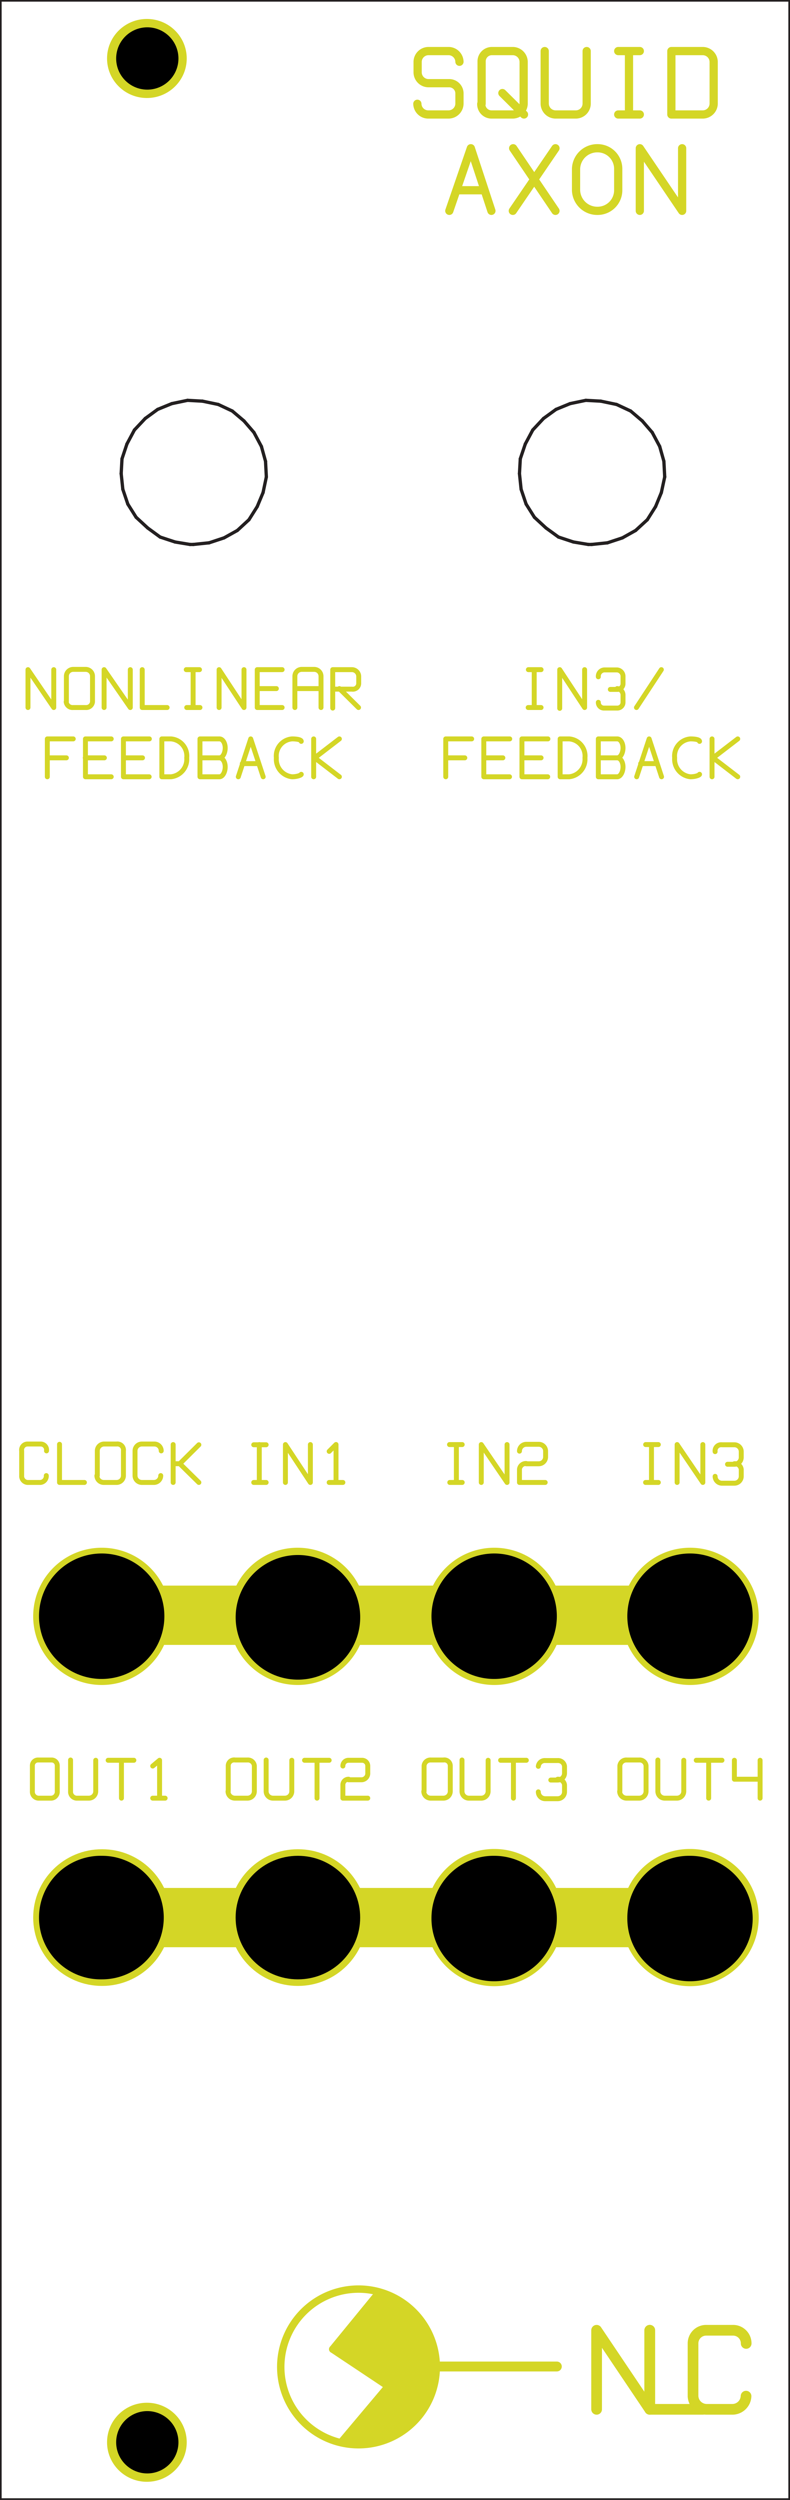 <svg id="Layer_1" data-name="Layer 1" xmlns="http://www.w3.org/2000/svg" width="40.64mm" height="128.5mm" viewBox="0 0 115.2 364.25">
  <title>squid-axon-original-panel</title>
  <rect width="115.2" height="364.25" style="fill: #fff"/>
  <g>
    <ellipse cx="21.42" cy="8.52" rx="5.81" ry="5.76" style="fill: #d4d626"/>
    <ellipse cx="21.42" cy="355.85" rx="5.81" ry="5.76" style="fill: #d4d626"/>
    <path d="M90.64,279.4a10,10,0,1,0,9.92-10A9.95,9.95,0,0,0,90.64,279.4Z" style="fill: #d4d626;fill-rule: evenodd"/>
    <path d="M90.64,235.35a10,10,0,1,0,9.92-9.84A10,10,0,0,0,90.64,235.35Z" style="fill: #d4d626;fill-rule: evenodd"/>
    <ellipse cx="43.44" cy="279.4" rx="10.04" ry="9.96" style="fill: #d4d626"/>
    <path d="M33.4,235.35a10,10,0,1,0,10-9.84A10,10,0,0,0,33.4,235.35Z" style="fill: #d4d626;fill-rule: evenodd"/>
    <path d="M62.08,279.4a10,10,0,1,0,10-10A10,10,0,0,0,62.08,279.4Z" style="fill: #d4d626;fill-rule: evenodd"/>
    <path d="M62.08,235.35a10,10,0,1,0,10-9.84A10,10,0,0,0,62.08,235.35Z" style="fill: #d4d626;fill-rule: evenodd"/>
    <ellipse cx="14.88" cy="279.4" rx="10.04" ry="9.96" style="fill: #d4d626"/>
    <path d="M4.84,235.35a10,10,0,1,0,10-9.84A10,10,0,0,0,4.84,235.35Z" style="fill: #d4d626;fill-rule: evenodd"/>
    <path d="M49.49,100.33l2.79,2.76m-3.76-5.52h2.79a1,1,0,0,1,1,1v1a.86.86,0,0,1-1,.84H48.52m0-2.76v5.52M43,100.33h3.75M43,103.09V98.53a1,1,0,0,1,1-1h1.81a1,1,0,0,1,1,1v4.56m-9.2-2.76H40.3m.84-2.76H37.51v5.52h3.63m-9.19,0V97.57l3.63,5.52V97.57m-8.35,5.52h1.93m-1-5.52v5.52m-1-5.52h1.93m-8.35,0v5.52h3.63m-9.19,0V97.57L19,103.09V97.57m-9.32,4.68V98.53a1,1,0,0,1,1-1h1.81a1,1,0,0,1,1,1v3.72a.93.93,0,0,1-1,.84H10.65a.93.93,0,0,1-1-.84m-5.57.84V97.57l3.76,5.52V97.57" style="fill: none;stroke: #d4d626;stroke-linecap: round;stroke-linejoin: round;stroke-width: 0.72px"/>
    <path d="M45.74,110.3l3.75,2.88m0-5.52-3.75,2.88m0-2.88v5.52m-1.81-.36c0,.12-.61.36-1.34.36a2.57,2.57,0,0,1-2.29-2.76,2.49,2.49,0,0,1,2.29-2.76c.73,0,1.34.12,1.34.36m-8.6,3.24h2.42m-3,1.92,1.81-5.52,1.82,5.52M32,110.42c.48,0,.84.6.84,1.32s-.36,1.44-.84,1.44H29.16m0,0v-5.52H32c.48,0,.84.6.84,1.32s-.36,1.44-.84,1.44H29.16m-5.56-2.76h1.33a2.5,2.5,0,0,1,2.3,2.76,2.57,2.57,0,0,1-2.3,2.76H23.6v-5.52M18,110.42h2.78m1-2.76H18v5.52h3.75m-9.32-2.76h2.79m1-2.76H12.46v5.52h3.76M6.9,110.42H9.68m1-2.76H6.9v5.52" style="fill: none;stroke: #d4d626;stroke-linecap: round;stroke-linejoin: round;stroke-width: 0.72px"/>
    <path d="M92.81,103.09l3.63-5.52M90,100.33a.94.94,0,0,1,.85,1v1a.83.83,0,0,1-.85.84H88.09a.82.82,0,0,1-.84-.84m0-3.72a.93.93,0,0,1,.84-1H90a.94.94,0,0,1,.85,1v1a.83.83,0,0,1-.85.84h-1m-7.38,2.76V97.57l3.63,5.52V97.57m-8.23,5.52H78.9m-1-5.52v5.52m-.85-5.52H78.9" style="fill: none;stroke: #d4d626;stroke-linecap: round;stroke-linejoin: round;stroke-width: 0.72px"/>
    <path d="M103.83,110.3l3.75,2.88m0-5.52-3.75,2.88m0-2.88v5.52m-1.82-.36c0,.12-.6.36-1.33.36a2.57,2.57,0,0,1-2.3-2.76,2.5,2.5,0,0,1,2.3-2.76c.73,0,1.33.12,1.33.36m-8.59,3.24h2.42m-3,1.92,1.82-5.52,1.81,5.52M90,110.42c.48,0,.85.6.85,1.32s-.37,1.44-.85,1.44H87.25m0,0v-5.52H90c.48,0,.85.6.85,1.32s-.37,1.44-.85,1.44H87.25m-5.57-2.76H83a2.5,2.5,0,0,1,2.3,2.76,2.57,2.57,0,0,1-2.3,2.76H81.68v-5.52m-5.57,2.76H78.9m1-2.76H76.11v5.52h3.76m-9.32-2.76h2.78m1-2.76H70.55v5.52H74.3M65,110.42h2.78m1-2.76H65v5.52" style="fill: none;stroke: #d4d626;stroke-linecap: round;stroke-linejoin: round;stroke-width: 0.72px"/>
    <path d="M25.29,213.27h1M29,210.51l-2.78,2.76L29,216m-3.75-5.52V216m-1.81-1a1,1,0,0,1-1,1H20.69a1,1,0,0,1-1-1v-3.6a1,1,0,0,1,1-1h1.82a1,1,0,0,1,1,1m-9.32,3.6v-3.6a1,1,0,0,1,1-1h1.81a.89.89,0,0,1,1,1v3.6a1,1,0,0,1-1,1H15.13a1,1,0,0,1-1-1m-5.45-4.56V216h3.63m-5.56-1a.94.94,0,0,1-.85,1H4a.93.93,0,0,1-.84-1v-3.6a.86.86,0,0,1,.84-1H5.93a.86.86,0,0,1,.85,1" style="fill: none;stroke: #d4d626;stroke-linecap: round;stroke-linejoin: round;stroke-width: 0.72px"/>
    <path d="M48,216H50M48,211.47l1-1V216m-7.38,0v-5.52L45.26,216v-5.52M37,216h1.81m-1-5.52V216M37,210.51h1.81" style="fill: none;stroke: #d4d626;stroke-linecap: round;stroke-linejoin: round;stroke-width: 0.72px"/>
    <path d="M75.75,214.11V216H79.5m-3.75-1.92a.94.94,0,0,1,1-.84m-1-1.8a1,1,0,0,1,1-1h1.81a1,1,0,0,1,1,1v.84a1,1,0,0,1-1,1H76.72M70.18,216v-5.52L73.94,216v-5.52M65.59,216H67.4m-.85-5.52V216m-1-5.52H67.4" style="fill: none;stroke: #d4d626;stroke-linecap: round;stroke-linejoin: round;stroke-width: 0.72px"/>
    <path d="M107.09,213.27a.93.93,0,0,1,1,.84v1a1,1,0,0,1-1,1h-1.81a1,1,0,0,1-1-1m0-3.6a.89.89,0,0,1,1-1h1.81a1,1,0,0,1,1,1v.84a1,1,0,0,1-1,1h-1M98.74,216v-5.52l3.75,5.52v-5.52M94.14,216H96m-1-5.52V216m-.85-5.52H96" style="fill: none;stroke: #d4d626;stroke-linecap: round;stroke-linejoin: round;stroke-width: 0.72px"/>
    <path d="M22.27,262h1.81m-1.81-4.68,1-.84V262m-5.56-5.52V262m-1.94-5.52h3.75m-5.56,0V261a1,1,0,0,1-1,1H11.13a.93.93,0,0,1-.84-1v-4.56M4.72,261v-3.72a.82.82,0,0,1,.85-.84H7.5a.82.82,0,0,1,.85.84V261a.93.93,0,0,1-.85,1H5.57a.93.93,0,0,1-.85-1" style="fill: none;stroke: #d4d626;stroke-linecap: round;stroke-linejoin: round;stroke-width: 0.72px"/>
    <path d="M50,260.08V262h3.63M50,260.08a.82.82,0,0,1,.84-.84M50,257.32a.82.82,0,0,1,.84-.84h1.94a.83.83,0,0,1,.85.84v1a.94.94,0,0,1-.85,1H50.82m-4.59-2.76V262m-1.82-5.52H48m-5.45,0V261a1,1,0,0,1-1,1H39.81a1,1,0,0,1-1-1v-4.56M33.28,261v-3.72a.86.86,0,0,1,1-.84h1.81a.94.94,0,0,1,1,.84V261a1,1,0,0,1-1,1H34.25a1,1,0,0,1-1-1" style="fill: none;stroke: #d4d626;stroke-linecap: round;stroke-linejoin: round;stroke-width: 0.72px"/>
    <path d="M81.32,259.24a.94.94,0,0,1,1,.84v1a1,1,0,0,1-1,1H79.5a1,1,0,0,1-1-1m0-3.72a.94.94,0,0,1,1-.84h1.82a.94.94,0,0,1,1,.84v1a1,1,0,0,1-1,1h-1m-5.45-2.76V262M73,256.48h3.75m-5.57,0V261a1,1,0,0,1-1,1H68.37a1,1,0,0,1-1-1v-4.56M61.84,261v-3.72a.93.93,0,0,1,1-.84h1.82a.86.86,0,0,1,1,.84V261a1,1,0,0,1-1,1H62.8a1,1,0,0,1-1-1" style="fill: none;stroke: #d4d626;stroke-linecap: round;stroke-linejoin: round;stroke-width: 0.72px"/>
    <path d="M107.09,256.48v2.76h3.75m0,2.76v-5.52m-7.5,0V262m-1.81-5.52h3.75m-5.57,0V261a1,1,0,0,1-1,1H96.93a1,1,0,0,1-1-1v-4.56M90.39,261v-3.72a.94.94,0,0,1,1-.84h1.82a.93.93,0,0,1,1,.84V261a1,1,0,0,1-1,1H91.36a1,1,0,0,1-1-1" style="fill: none;stroke: #d4d626;stroke-linecap: round;stroke-linejoin: round;stroke-width: 0.72px"/>
    <polyline points="87 351.05 87 339.53 94.75 351.05 94.75 339.53" style="fill: none;stroke: #d4d626;stroke-linecap: round;stroke-linejoin: round;stroke-width: 1.56px"/>
    <polyline points="94.75 339.53 94.75 351.05 102.49 351.05" style="fill: none;stroke: #d4d626;stroke-linecap: round;stroke-linejoin: round;stroke-width: 1.56px"/>
    <path d="M108.79,349.13a2,2,0,0,1-1.94,1.92H103a2,2,0,0,1-1.94-1.92v-7.68a1.91,1.91,0,0,1,1.94-1.92h3.87a1.91,1.91,0,0,1,1.94,1.92" style="fill: none;stroke: #d4d626;stroke-linecap: round;stroke-linejoin: round;stroke-width: 1.56px"/>
    <path d="M52.28,356.21a11.34,11.34,0,1,0,0-22.68,11.34,11.34,0,1,0,0,22.68" style="fill: none;stroke: #d4d626;stroke-linecap: round;stroke-linejoin: round;stroke-width: 1.08px"/>
    <line x1="63.89" y1="344.81" x2="81.2" y2="344.81" style="fill: none;stroke: #d4d626;stroke-linecap: round;stroke-linejoin: round;stroke-width: 1.44px"/>
    <line x1="55.3" y1="334.01" x2="48.52" y2="342.29" style="fill: none;stroke: #d4d626;stroke-linecap: round;stroke-linejoin: round;stroke-width: 1.08px"/>
    <line x1="56.63" y1="347.69" x2="49.86" y2="355.73" style="fill: none;stroke: #d4d626;stroke-linecap: round;stroke-linejoin: round;stroke-width: 1.08px"/>
    <line x1="48.52" y1="342.29" x2="56.63" y2="347.69" style="fill: none;stroke: #d4d626;stroke-linecap: round;stroke-linejoin: round;stroke-width: 1.08px"/>
    <polygon points="56.99 347.45 57.24 355.01 53.73 355.85 50.22 355.73 56.99 347.45" style="fill: #d4d626;fill-rule: evenodd"/>
    <polygon points="54.82 333.89 57.36 335.09 57.24 347.57 48.16 341.93 54.82 333.89" style="fill: #d4d626;fill-rule: evenodd"/>
    <polygon points="56.75 349.25 62.2 349.49 61.96 350.81 60.38 352.25 56.63 355.25 56.75 349.25" style="fill: #d4d626;fill-rule: evenodd"/>
    <polygon points="56.63 341.69 63.17 341.57 63.53 345.17 63.29 347.69 62.32 349.97 56.39 349.73 56.63 341.69" style="fill: #d4d626;fill-rule: evenodd"/>
    <polygon points="56.99 334.61 59.41 336.17 61.84 338.93 62.8 341.21 63.05 342.05 56.27 341.93 56.99 334.61" style="fill: #d4d626;fill-rule: evenodd"/>
    <path d="M97.9,7.44h4.59A1.6,1.6,0,0,1,104.07,9v6.12a1.6,1.6,0,0,1-1.58,1.56H97.9V7.44m-7.75,9.24H93.3M91.72,7.44v9.24M90.15,7.44H93.3m-7.75,0v7.68A1.59,1.59,0,0,1,84,16.68H81a1.6,1.6,0,0,1-1.57-1.56V7.44m-6.17,6.12,3.15,3.12m-6.18-1.56V9a1.5,1.5,0,0,1,1.46-1.56h3.14A1.6,1.6,0,0,1,76.36,9v6.12a1.6,1.6,0,0,1-1.58,1.56H71.64a1.5,1.5,0,0,1-1.46-1.56m-4.71-3h-3a1.59,1.59,0,0,1-1.57-1.56V9a1.59,1.59,0,0,1,1.57-1.56h3A1.6,1.6,0,0,1,67,9m-1.57,3.12A1.5,1.5,0,0,1,67,13.56v1.56a1.6,1.6,0,0,1-1.57,1.56h-3a1.59,1.59,0,0,1-1.57-1.56" style="fill: none;stroke: #d4d626;stroke-linecap: round;stroke-linejoin: round;stroke-width: 1.2px"/>
    <path d="M93.3,30.72V21.6l6.17,9.12V21.6m-9.32,6.12a3,3,0,0,1-3,3,3.09,3.09,0,0,1-3.15-3V24.6a3.09,3.09,0,0,1,3.15-3,3,3,0,0,1,3,3v3.12m-15.37,3L81,21.6m-6.17,0L81,30.72m-14.27-3h3.87m-5.08,3,3.14-9.12,3,9.12" style="fill: none;stroke: #d4d626;stroke-linecap: round;stroke-linejoin: round;stroke-width: 1.2px"/>
    <line x1="14.88" y1="235.35" x2="43.44" y2="235.35" style="fill: none;stroke: #d4d626;stroke-linecap: round;stroke-linejoin: round;stroke-width: 8.64px"/>
    <line x1="43.44" y1="235.35" x2="72.12" y2="235.35" style="fill: none;stroke: #d4d626;stroke-linecap: round;stroke-linejoin: round;stroke-width: 8.64px"/>
    <line x1="72.12" y1="235.35" x2="100.56" y2="235.35" style="fill: none;stroke: #d4d626;stroke-linecap: round;stroke-linejoin: round;stroke-width: 8.64px"/>
    <line x1="14.88" y1="279.4" x2="43.44" y2="279.4" style="fill: none;stroke: #d4d626;stroke-linecap: round;stroke-linejoin: round;stroke-width: 8.64px"/>
    <line x1="43.44" y1="279.4" x2="72.12" y2="279.4" style="fill: none;stroke: #d4d626;stroke-linecap: round;stroke-linejoin: round;stroke-width: 8.64px"/>
    <line x1="72.12" y1="279.4" x2="100.56" y2="279.4" style="fill: none;stroke: #d4d626;stroke-linecap: round;stroke-linejoin: round;stroke-width: 8.64px"/>
    <path d="M16.94,8.52a4.54,4.54,0,0,0,9.08,0,4.54,4.54,0,1,0-9.08,0Z" style="fill-rule: evenodd"/>
    <path d="M16.94,355.85a4.54,4.54,0,0,0,9.08,0,4.54,4.54,0,1,0-9.08,0Z" style="fill-rule: evenodd"/>
    <path d="M91.48,279.4a9.14,9.14,0,1,0,9.08-9A9,9,0,0,0,91.48,279.4Z" style="fill-rule: evenodd"/>
    <path d="M91.48,235.35a9.14,9.14,0,1,0,9.08-9A9.13,9.13,0,0,0,91.48,235.35Z" style="fill-rule: evenodd"/>
    <ellipse cx="43.44" cy="279.4" rx="9.08" ry="9"/>
    <path d="M34.37,235.35a9.08,9.08,0,1,0,18.15,0,9.08,9.08,0,0,0-18.15,0Z" style="fill-rule: evenodd"/>
    <path d="M62.92,279.4a9.14,9.14,0,1,0,9.2-9A9.06,9.06,0,0,0,62.92,279.4Z" style="fill-rule: evenodd"/>
    <path d="M62.92,235.35a9.14,9.14,0,1,0,9.2-9A9.16,9.16,0,0,0,62.92,235.35Z" style="fill-rule: evenodd"/>
    <path d="M5.69,279.4a9,9,0,0,0,9.19,9,9,9,0,1,0,0-18A9,9,0,0,0,5.69,279.4Z" style="fill-rule: evenodd"/>
    <path d="M5.69,235.35a9.14,9.14,0,1,0,9.19-9A9.15,9.15,0,0,0,5.69,235.35Z" style="fill-rule: evenodd"/>
    <line x1="115.2" style="fill: none;stroke: #231f20;stroke-linecap: round;stroke-linejoin: round;stroke-width: 0.48px"/>
    <line y2="364.25" style="fill: none;stroke: #231f20;stroke-linecap: round;stroke-linejoin: round;stroke-width: 0.48px"/>
    <line y1="364.25" x2="115.2" y2="364.25" style="fill: none;stroke: #231f20;stroke-linecap: round;stroke-linejoin: round;stroke-width: 0.48px"/>
    <line x1="115.2" y1="364.25" x2="115.2" style="fill: none;stroke: #231f20;stroke-linecap: round;stroke-linejoin: round;stroke-width: 0.48px"/>
    <line x1="86.28" y1="79.33" x2="88.58" y2="79.09" style="fill: none;stroke: #231f20;stroke-linecap: round;stroke-linejoin: round;stroke-width: 0.48px"/>
    <line x1="88.58" y1="79.09" x2="90.76" y2="78.37" style="fill: none;stroke: #231f20;stroke-linecap: round;stroke-linejoin: round;stroke-width: 0.48px"/>
    <line x1="90.76" y1="78.37" x2="92.69" y2="77.29" style="fill: none;stroke: #231f20;stroke-linecap: round;stroke-linejoin: round;stroke-width: 0.48px"/>
    <line x1="92.69" y1="77.29" x2="94.39" y2="75.73" style="fill: none;stroke: #231f20;stroke-linecap: round;stroke-linejoin: round;stroke-width: 0.48px"/>
    <line x1="94.39" y1="75.73" x2="95.6" y2="73.81" style="fill: none;stroke: #231f20;stroke-linecap: round;stroke-linejoin: round;stroke-width: 0.48px"/>
    <line x1="95.6" y1="73.81" x2="96.44" y2="71.77" style="fill: none;stroke: #231f20;stroke-linecap: round;stroke-linejoin: round;stroke-width: 0.48px"/>
    <line x1="96.44" y1="71.77" x2="96.93" y2="69.49" style="fill: none;stroke: #231f20;stroke-linecap: round;stroke-linejoin: round;stroke-width: 0.48px"/>
    <line x1="96.93" y1="69.49" x2="96.81" y2="67.21" style="fill: none;stroke: #231f20;stroke-linecap: round;stroke-linejoin: round;stroke-width: 0.48px"/>
    <line x1="96.81" y1="67.21" x2="96.2" y2="65.05" style="fill: none;stroke: #231f20;stroke-linecap: round;stroke-linejoin: round;stroke-width: 0.48px"/>
    <line x1="96.2" y1="65.05" x2="95.11" y2="63.01" style="fill: none;stroke: #231f20;stroke-linecap: round;stroke-linejoin: round;stroke-width: 0.48px"/>
    <line x1="95.11" y1="63.01" x2="93.66" y2="61.33" style="fill: none;stroke: #231f20;stroke-linecap: round;stroke-linejoin: round;stroke-width: 0.48px"/>
    <line x1="93.66" y1="61.33" x2="91.97" y2="59.89" style="fill: none;stroke: #231f20;stroke-linecap: round;stroke-linejoin: round;stroke-width: 0.48px"/>
    <line x1="91.97" y1="59.89" x2="89.91" y2="58.93" style="fill: none;stroke: #231f20;stroke-linecap: round;stroke-linejoin: round;stroke-width: 0.48px"/>
    <line x1="89.91" y1="58.93" x2="87.61" y2="58.45" style="fill: none;stroke: #231f20;stroke-linecap: round;stroke-linejoin: round;stroke-width: 0.48px"/>
    <line x1="87.61" y1="58.45" x2="85.43" y2="58.33" style="fill: none;stroke: #231f20;stroke-linecap: round;stroke-linejoin: round;stroke-width: 0.48px"/>
    <line x1="85.43" y1="58.33" x2="83.13" y2="58.81" style="fill: none;stroke: #231f20;stroke-linecap: round;stroke-linejoin: round;stroke-width: 0.48px"/>
    <line x1="83.13" y1="58.81" x2="81.08" y2="59.65" style="fill: none;stroke: #231f20;stroke-linecap: round;stroke-linejoin: round;stroke-width: 0.48px"/>
    <line x1="81.08" y1="59.65" x2="79.26" y2="60.97" style="fill: none;stroke: #231f20;stroke-linecap: round;stroke-linejoin: round;stroke-width: 0.48px"/>
    <line x1="79.26" y1="60.97" x2="77.69" y2="62.65" style="fill: none;stroke: #231f20;stroke-linecap: round;stroke-linejoin: round;stroke-width: 0.48px"/>
    <line x1="77.69" y1="62.65" x2="76.6" y2="64.69" style="fill: none;stroke: #231f20;stroke-linecap: round;stroke-linejoin: round;stroke-width: 0.48px"/>
    <line x1="76.6" y1="64.69" x2="75.87" y2="66.85" style="fill: none;stroke: #231f20;stroke-linecap: round;stroke-linejoin: round;stroke-width: 0.48px"/>
    <line x1="75.87" y1="66.85" x2="75.75" y2="69.01" style="fill: none;stroke: #231f20;stroke-linecap: round;stroke-linejoin: round;stroke-width: 0.48px"/>
    <line x1="75.75" y1="69.01" x2="75.99" y2="71.29" style="fill: none;stroke: #231f20;stroke-linecap: round;stroke-linejoin: round;stroke-width: 0.48px"/>
    <line x1="75.99" y1="71.29" x2="76.72" y2="73.45" style="fill: none;stroke: #231f20;stroke-linecap: round;stroke-linejoin: round;stroke-width: 0.48px"/>
    <line x1="76.72" y1="73.45" x2="77.93" y2="75.37" style="fill: none;stroke: #231f20;stroke-linecap: round;stroke-linejoin: round;stroke-width: 0.48px"/>
    <line x1="77.93" y1="75.37" x2="79.62" y2="76.93" style="fill: none;stroke: #231f20;stroke-linecap: round;stroke-linejoin: round;stroke-width: 0.48px"/>
    <line x1="79.62" y1="76.93" x2="81.44" y2="78.25" style="fill: none;stroke: #231f20;stroke-linecap: round;stroke-linejoin: round;stroke-width: 0.48px"/>
    <line x1="81.44" y1="78.25" x2="83.62" y2="78.97" style="fill: none;stroke: #231f20;stroke-linecap: round;stroke-linejoin: round;stroke-width: 0.48px"/>
    <line x1="83.62" y1="78.97" x2="85.79" y2="79.33" style="fill: none;stroke: #231f20;stroke-linecap: round;stroke-linejoin: round;stroke-width: 0.48px"/>
    <line x1="85.79" y1="79.33" x2="86.28" y2="79.33" style="fill: none;stroke: #231f20;stroke-linecap: round;stroke-linejoin: round;stroke-width: 0.48px"/>
    <line x1="28.19" y1="79.33" x2="30.49" y2="79.09" style="fill: none;stroke: #231f20;stroke-linecap: round;stroke-linejoin: round;stroke-width: 0.48px"/>
    <line x1="30.49" y1="79.09" x2="32.67" y2="78.37" style="fill: none;stroke: #231f20;stroke-linecap: round;stroke-linejoin: round;stroke-width: 0.48px"/>
    <line x1="32.67" y1="78.37" x2="34.61" y2="77.29" style="fill: none;stroke: #231f20;stroke-linecap: round;stroke-linejoin: round;stroke-width: 0.48px"/>
    <line x1="34.61" y1="77.29" x2="36.3" y2="75.73" style="fill: none;stroke: #231f20;stroke-linecap: round;stroke-linejoin: round;stroke-width: 0.48px"/>
    <line x1="36.3" y1="75.73" x2="37.51" y2="73.81" style="fill: none;stroke: #231f20;stroke-linecap: round;stroke-linejoin: round;stroke-width: 0.48px"/>
    <line x1="37.51" y1="73.81" x2="38.36" y2="71.77" style="fill: none;stroke: #231f20;stroke-linecap: round;stroke-linejoin: round;stroke-width: 0.48px"/>
    <line x1="38.36" y1="71.77" x2="38.84" y2="69.49" style="fill: none;stroke: #231f20;stroke-linecap: round;stroke-linejoin: round;stroke-width: 0.48px"/>
    <line x1="38.84" y1="69.49" x2="38.72" y2="67.21" style="fill: none;stroke: #231f20;stroke-linecap: round;stroke-linejoin: round;stroke-width: 0.48px"/>
    <line x1="38.72" y1="67.21" x2="38.12" y2="65.05" style="fill: none;stroke: #231f20;stroke-linecap: round;stroke-linejoin: round;stroke-width: 0.48px"/>
    <line x1="38.12" y1="65.05" x2="37.03" y2="63.01" style="fill: none;stroke: #231f20;stroke-linecap: round;stroke-linejoin: round;stroke-width: 0.48px"/>
    <line x1="37.03" y1="63.01" x2="35.58" y2="61.33" style="fill: none;stroke: #231f20;stroke-linecap: round;stroke-linejoin: round;stroke-width: 0.48px"/>
    <line x1="35.58" y1="61.33" x2="33.88" y2="59.89" style="fill: none;stroke: #231f20;stroke-linecap: round;stroke-linejoin: round;stroke-width: 0.48px"/>
    <line x1="33.88" y1="59.89" x2="31.83" y2="58.93" style="fill: none;stroke: #231f20;stroke-linecap: round;stroke-linejoin: round;stroke-width: 0.48px"/>
    <line x1="31.83" y1="58.93" x2="29.53" y2="58.45" style="fill: none;stroke: #231f20;stroke-linecap: round;stroke-linejoin: round;stroke-width: 0.48px"/>
    <line x1="29.53" y1="58.45" x2="27.35" y2="58.33" style="fill: none;stroke: #231f20;stroke-linecap: round;stroke-linejoin: round;stroke-width: 0.48px"/>
    <line x1="27.35" y1="58.33" x2="25.05" y2="58.81" style="fill: none;stroke: #231f20;stroke-linecap: round;stroke-linejoin: round;stroke-width: 0.48px"/>
    <line x1="25.05" y1="58.81" x2="22.99" y2="59.65" style="fill: none;stroke: #231f20;stroke-linecap: round;stroke-linejoin: round;stroke-width: 0.48px"/>
    <line x1="22.99" y1="59.65" x2="21.18" y2="60.97" style="fill: none;stroke: #231f20;stroke-linecap: round;stroke-linejoin: round;stroke-width: 0.48px"/>
    <line x1="21.18" y1="60.97" x2="19.6" y2="62.65" style="fill: none;stroke: #231f20;stroke-linecap: round;stroke-linejoin: round;stroke-width: 0.48px"/>
    <line x1="19.6" y1="62.65" x2="18.51" y2="64.69" style="fill: none;stroke: #231f20;stroke-linecap: round;stroke-linejoin: round;stroke-width: 0.48px"/>
    <line x1="18.51" y1="64.69" x2="17.79" y2="66.85" style="fill: none;stroke: #231f20;stroke-linecap: round;stroke-linejoin: round;stroke-width: 0.48px"/>
    <line x1="17.79" y1="66.85" x2="17.67" y2="69.01" style="fill: none;stroke: #231f20;stroke-linecap: round;stroke-linejoin: round;stroke-width: 0.48px"/>
    <line x1="17.67" y1="69.01" x2="17.91" y2="71.29" style="fill: none;stroke: #231f20;stroke-linecap: round;stroke-linejoin: round;stroke-width: 0.48px"/>
    <line x1="17.91" y1="71.29" x2="18.64" y2="73.45" style="fill: none;stroke: #231f20;stroke-linecap: round;stroke-linejoin: round;stroke-width: 0.48px"/>
    <line x1="18.64" y1="73.45" x2="19.85" y2="75.37" style="fill: none;stroke: #231f20;stroke-linecap: round;stroke-linejoin: round;stroke-width: 0.48px"/>
    <line x1="19.85" y1="75.37" x2="21.54" y2="76.93" style="fill: none;stroke: #231f20;stroke-linecap: round;stroke-linejoin: round;stroke-width: 0.48px"/>
    <line x1="21.54" y1="76.93" x2="23.35" y2="78.25" style="fill: none;stroke: #231f20;stroke-linecap: round;stroke-linejoin: round;stroke-width: 0.48px"/>
    <line x1="23.35" y1="78.25" x2="25.53" y2="78.97" style="fill: none;stroke: #231f20;stroke-linecap: round;stroke-linejoin: round;stroke-width: 0.48px"/>
    <line x1="25.53" y1="78.97" x2="27.71" y2="79.33" style="fill: none;stroke: #231f20;stroke-linecap: round;stroke-linejoin: round;stroke-width: 0.48px"/>
    <line x1="27.71" y1="79.33" x2="28.19" y2="79.33" style="fill: none;stroke: #231f20;stroke-linecap: round;stroke-linejoin: round;stroke-width: 0.48px"/>
  </g>
</svg>
